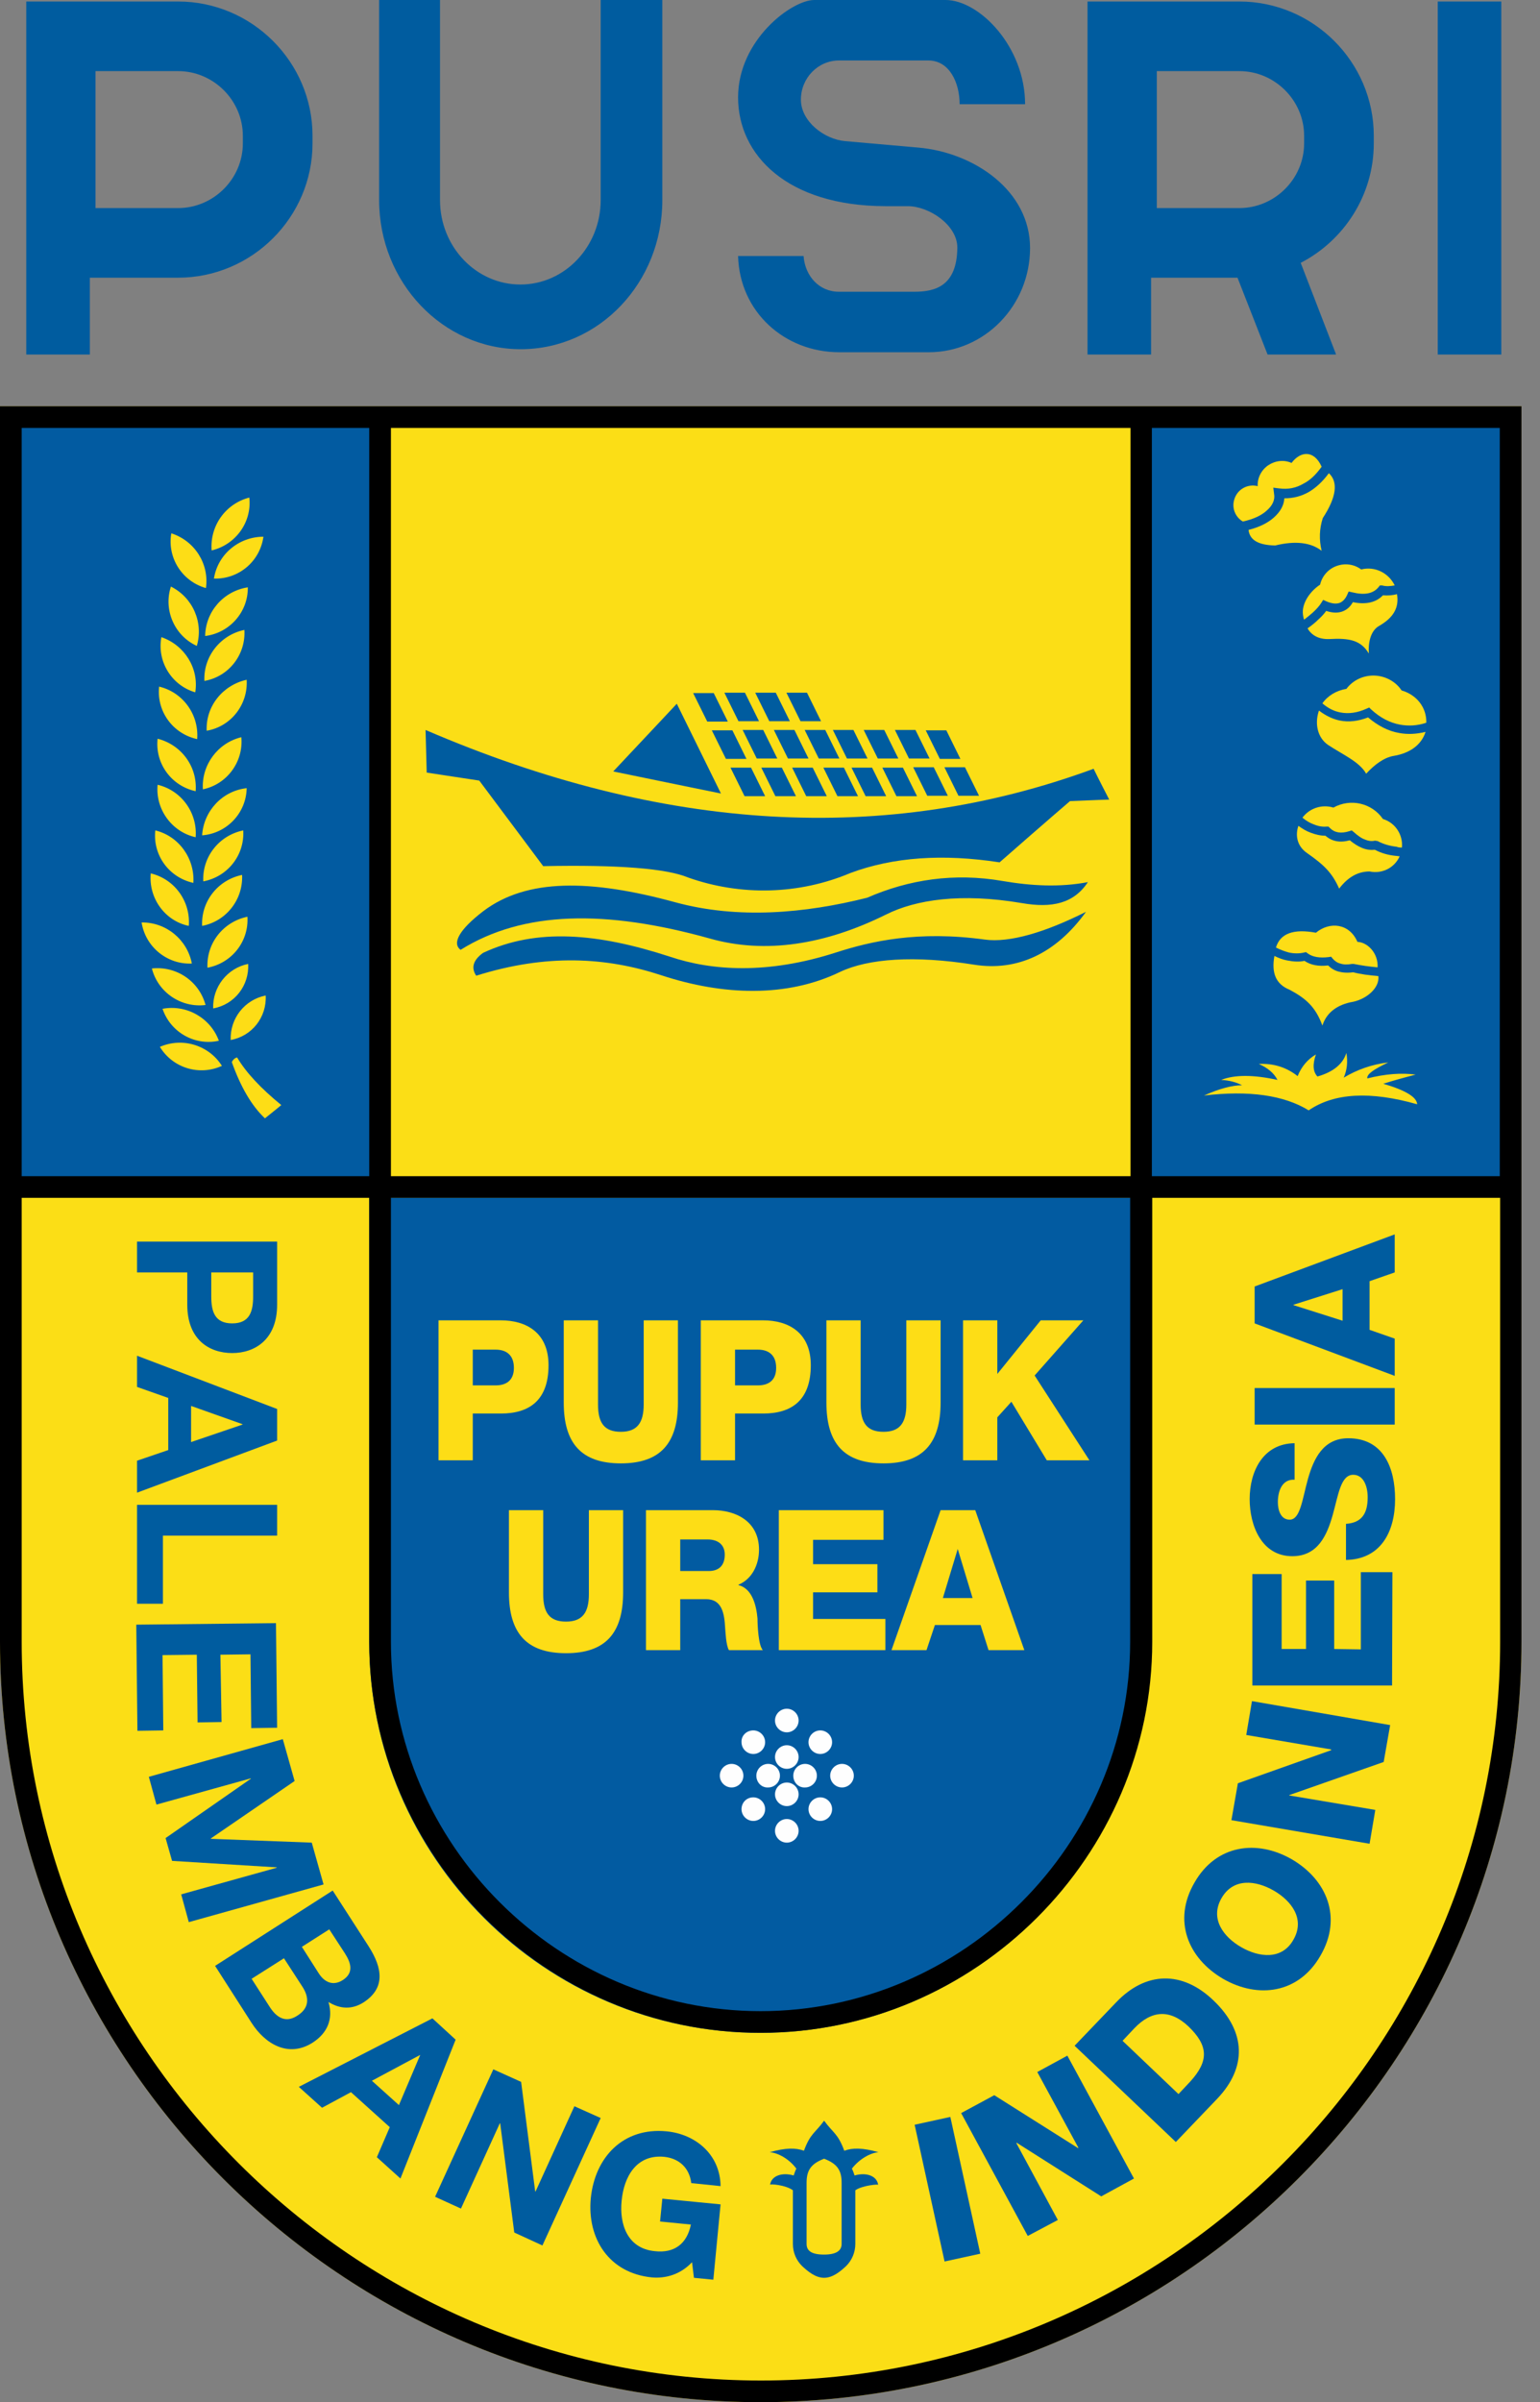 <svg width="59" height="92" viewBox="0 0 59 92" fill="none" xmlns="http://www.w3.org/2000/svg">
<rect x="0" y="0" width="59" height="92" fill="#808080" stroke="none"/>
<g clip-path="url(#clip0_3572_61194)">
<path fill-rule="evenodd" clip-rule="evenodd" d="M0 15.559H58.29V62.878C58.29 78.888 45.179 92 29.138 92C13.111 92 0 78.903 0 62.878V15.559Z" fill="#FBDE16"/>
<path fill-rule="evenodd" clip-rule="evenodd" d="M14.146 45.876H44.1V62.892C44.1 71.123 37.363 77.854 29.123 77.854C20.884 77.854 14.146 71.123 14.146 62.892V45.876Z" fill="#025BA1"/>
<path d="M14.598 15.996H0.321V45.381H14.598V15.996Z" fill="#025BA1"/>
<path d="M57.867 15.996H43.59V45.381H57.867V15.996Z" fill="#025BA1"/>
<path fill-rule="evenodd" clip-rule="evenodd" d="M52.996 41.506C53.842 41.753 54.28 42.016 54.294 42.292C52.5 41.782 51.115 41.855 50.138 42.525C49.19 41.943 47.848 41.753 46.127 41.957C46.711 41.695 47.207 41.564 47.586 41.564C47.367 41.447 47.09 41.374 46.784 41.36C47.294 41.156 48.023 41.156 48.942 41.36C48.811 41.098 48.563 40.894 48.227 40.748C48.796 40.719 49.292 40.879 49.715 41.214C49.861 40.85 50.094 40.573 50.415 40.384C50.284 40.763 50.298 41.039 50.473 41.229C51.086 41.054 51.45 40.748 51.582 40.326C51.64 40.661 51.611 40.967 51.48 41.273C51.99 40.967 52.559 40.763 53.186 40.69C52.632 40.952 52.355 41.141 52.384 41.302C53.084 41.127 53.696 41.083 54.236 41.156C53.784 41.273 53.361 41.389 52.996 41.506ZM53.711 32.459C53.755 31.978 53.463 31.512 52.982 31.366C52.559 30.754 51.742 30.565 51.086 30.929C50.648 30.798 50.182 30.944 49.905 31.308V31.322C50.05 31.439 50.196 31.526 50.328 31.57C50.502 31.643 50.663 31.672 50.823 31.657H50.896L50.955 31.716C51.13 31.89 51.377 31.934 51.698 31.832L51.786 31.803L51.859 31.861C52.019 32.007 52.165 32.109 52.296 32.153C52.428 32.211 52.559 32.225 52.675 32.196L52.778 32.211C52.996 32.328 53.244 32.4 53.507 32.429C53.58 32.459 53.638 32.459 53.711 32.459ZM51.305 34.032C51.028 33.406 50.707 33.114 50.065 32.663C49.671 32.386 49.627 31.963 49.744 31.628C49.905 31.745 50.05 31.832 50.211 31.89C50.4 31.963 50.59 32.007 50.78 32.007C51.028 32.225 51.334 32.284 51.713 32.182C51.873 32.313 52.034 32.415 52.18 32.473C52.355 32.546 52.515 32.561 52.675 32.546C52.923 32.677 53.186 32.75 53.477 32.779C53.521 32.779 53.565 32.794 53.623 32.794C53.434 33.231 52.953 33.478 52.471 33.376C52.019 33.376 51.64 33.595 51.305 34.032ZM54.644 27.68C54.659 27.112 54.294 26.617 53.696 26.442C53.477 26.107 53.084 25.888 52.661 25.874C52.238 25.859 51.83 26.049 51.582 26.384C51.203 26.442 50.867 26.646 50.663 26.937C50.882 27.127 51.115 27.243 51.363 27.287C51.669 27.345 52.005 27.301 52.355 27.141L52.457 27.097L52.53 27.17C52.88 27.491 53.244 27.68 53.638 27.753C53.959 27.811 54.294 27.797 54.644 27.68ZM50.896 28.54C50.473 28.263 50.371 27.724 50.517 27.258C50.517 27.243 50.532 27.229 50.532 27.214C50.78 27.403 51.042 27.534 51.319 27.593C51.669 27.666 52.034 27.622 52.413 27.476C52.792 27.797 53.186 28.001 53.609 28.073C53.93 28.132 54.265 28.117 54.615 28.03C54.455 28.54 54.002 28.846 53.405 28.948C53.025 29.006 52.646 29.297 52.34 29.632C52.092 29.181 51.45 28.904 50.896 28.54ZM53.434 22.421C53.2 21.94 52.675 21.678 52.15 21.809C51.873 21.605 51.523 21.561 51.203 21.678C50.882 21.794 50.648 22.071 50.575 22.392C50.196 22.639 49.861 23.106 49.919 23.543C49.934 23.601 49.934 23.674 49.963 23.732C50.08 23.645 50.182 23.557 50.284 23.47C50.43 23.339 50.546 23.208 50.619 23.091L50.692 22.974L50.823 23.033C51.028 23.12 51.188 23.135 51.319 23.091C51.436 23.047 51.538 22.945 51.611 22.785L51.669 22.654L51.8 22.683C52.267 22.8 52.602 22.741 52.807 22.494L52.865 22.421H52.953C53.098 22.465 53.273 22.45 53.434 22.421ZM50.925 24.475C50.502 24.49 50.24 24.315 50.094 24.067C50.255 23.951 50.386 23.849 50.502 23.732C50.634 23.616 50.736 23.499 50.809 23.397C51.028 23.47 51.232 23.484 51.407 23.426C51.582 23.368 51.727 23.251 51.83 23.062C52.325 23.164 52.719 23.076 52.982 22.8C53.171 22.814 53.361 22.8 53.521 22.756C53.609 23.266 53.39 23.659 52.821 23.98C52.53 24.155 52.413 24.562 52.442 25.029C52.136 24.519 51.698 24.431 50.925 24.475ZM52.778 37.048C52.807 36.494 52.384 36.086 52.005 36.072C51.698 35.358 50.94 35.285 50.415 35.722C49.555 35.562 49.044 35.751 48.884 36.29C49.059 36.377 49.219 36.436 49.38 36.48C49.584 36.523 49.788 36.523 49.963 36.48L50.036 36.465L50.094 36.509C50.284 36.654 50.561 36.698 50.911 36.654L50.998 36.64L51.057 36.713C51.13 36.8 51.232 36.873 51.348 36.902C51.48 36.946 51.625 36.946 51.8 36.916H51.859C52.15 36.975 52.457 37.019 52.778 37.048ZM49.409 37.907C48.869 37.689 48.709 37.252 48.825 36.611C49 36.698 49.161 36.756 49.321 36.785C49.555 36.829 49.773 36.844 49.977 36.8C50.211 36.96 50.517 37.019 50.882 36.975C50.984 37.077 51.115 37.164 51.275 37.208C51.436 37.252 51.625 37.266 51.844 37.237C52.121 37.31 52.457 37.354 52.807 37.383C52.865 37.834 52.34 38.3 51.727 38.388C51.159 38.519 50.809 38.825 50.663 39.277C50.4 38.563 50.036 38.242 49.409 37.907ZM50.634 17.875C50.342 17.22 49.817 17.278 49.482 17.73C49.19 17.599 48.855 17.642 48.592 17.817C48.33 17.992 48.169 18.298 48.184 18.619C47.79 18.517 47.382 18.75 47.279 19.158C47.192 19.478 47.338 19.813 47.615 19.973C48.023 19.886 48.33 19.74 48.534 19.551C48.752 19.361 48.855 19.143 48.811 18.91L48.782 18.677L49.015 18.706C49.35 18.75 49.657 18.691 49.948 18.517C50.182 18.4 50.415 18.181 50.634 17.875ZM48.855 20.891C48.213 20.877 47.877 20.687 47.834 20.294C48.242 20.192 48.563 20.032 48.796 19.828C49.044 19.609 49.19 19.361 49.205 19.085C49.54 19.085 49.846 19.012 50.153 18.837C50.415 18.677 50.663 18.458 50.911 18.123C51.275 18.458 51.203 19.041 50.678 19.842C50.546 20.25 50.532 20.673 50.634 21.095C50.225 20.775 49.627 20.702 48.855 20.891Z" fill="#FDDD16"/>
<path fill-rule="evenodd" clip-rule="evenodd" d="M42.496 30.623C42.088 29.836 41.898 29.443 41.898 29.443C33.936 32.371 25.404 31.876 16.304 27.957C16.334 29.05 16.348 29.589 16.348 29.589C17.69 29.793 18.361 29.895 18.361 29.895C19.994 32.08 20.811 33.172 20.811 33.172C23.684 33.114 25.536 33.26 26.367 33.609C28.394 34.323 30.611 34.265 32.58 33.435C34.227 32.823 36.123 32.692 38.296 33.027C40.09 31.453 40.994 30.681 40.994 30.681C41.986 30.638 42.496 30.623 42.496 30.623ZM18.506 36.494C18.127 36.771 18.04 37.062 18.244 37.368C20.942 36.523 23.217 36.654 25.346 37.354C27.694 38.126 30.144 38.213 32.186 37.222C33.265 36.713 35.029 36.581 37.319 36.946C38.967 37.208 40.455 36.523 41.607 34.921C40.046 35.707 38.675 36.115 37.727 35.984C35.175 35.635 33.382 36.042 32.025 36.48C29.4 37.325 27.271 37.179 25.667 36.64C22.896 35.736 20.563 35.533 18.506 36.494ZM18.521 34.892C20.183 33.639 22.619 33.668 25.871 34.556C28.277 35.212 30.844 34.979 33.221 34.382C34.825 33.682 36.561 33.42 38.413 33.741C39.521 33.93 40.6 33.988 41.679 33.784C41.14 34.6 40.309 34.79 39.142 34.586C36.809 34.192 35.088 34.455 33.95 35.023C31.631 36.174 29.327 36.552 27.184 35.941C23.202 34.833 20.052 34.877 17.646 36.377C17.311 36.13 17.588 35.605 18.521 34.892ZM36.007 29.064L35.467 27.971H36.255L36.794 29.064H36.007ZM36.182 29.385H36.969L37.509 30.477H36.721L36.182 29.385ZM29.313 30.492H28.525L27.986 29.399H28.773L29.313 30.492ZM30.494 30.492H29.706L29.167 29.399H29.954L30.494 30.492ZM31.675 30.492H30.888L30.348 29.399H31.136L31.675 30.492ZM32.871 30.492H32.084L31.544 29.399H32.331L32.871 30.492ZM33.95 30.492H33.163L32.623 29.399H33.411L33.95 30.492ZM35.132 30.492H34.344L33.804 29.399H34.592L35.132 30.492ZM35.773 29.385L36.313 30.477H35.525L34.986 29.385H35.773ZM34.286 27.957H35.073L35.613 29.05H34.825L34.286 27.957ZM33.09 27.957H33.877L34.417 29.05H33.63L33.09 27.957ZM31.909 27.957H32.696L33.236 29.05H32.448L31.909 27.957ZM30.829 27.957H31.617L32.157 29.05H31.369L30.829 27.957ZM29.648 27.957H30.436L30.975 29.05H30.188L29.648 27.957ZM28.452 27.957H29.24L29.779 29.05H28.992L28.452 27.957ZM28.598 29.064H27.811L27.271 27.971H28.059L28.598 29.064ZM30.129 26.529L30.669 27.622H31.456L30.917 26.529H30.129ZM28.934 26.529H29.721L30.261 27.622H29.473L28.934 26.529ZM27.752 26.529L28.292 27.622H29.079L28.54 26.529H27.752ZM27.884 27.636H27.096L26.556 26.544H27.344L27.884 27.636ZM25.929 26.952C27.052 29.239 27.621 30.39 27.621 30.39C27.621 30.39 26.25 30.113 23.494 29.545C25.127 27.811 25.929 26.952 25.929 26.952Z" fill="#005C9F"/>
<path fill-rule="evenodd" clip-rule="evenodd" d="M10.179 38.126C10.223 38.956 9.654 39.685 8.838 39.83C8.808 39 9.377 38.286 10.179 38.126ZM9.085 40.5C8.998 40.515 8.925 40.588 8.881 40.675C9.217 41.622 9.64 42.351 10.15 42.831C10.573 42.496 10.777 42.322 10.777 42.322C9.99 41.681 9.421 41.069 9.085 40.5ZM6.125 40.093C6.621 40.908 7.642 41.214 8.502 40.821C8.006 40.034 7 39.714 6.125 40.093ZM6.227 38.636C7.146 38.461 8.065 38.985 8.385 39.859C7.467 40.063 6.533 39.539 6.227 38.636ZM5.819 37.091C6.052 38.009 6.942 38.606 7.875 38.49C7.627 37.572 6.752 36.989 5.819 37.091ZM5.425 35.329C5.571 36.261 6.402 36.946 7.35 36.902C7.175 35.984 6.358 35.314 5.425 35.329ZM5.775 33.449C6.694 33.668 7.306 34.527 7.233 35.46C6.315 35.27 5.688 34.396 5.775 33.449ZM5.95 31.803C5.848 32.75 6.475 33.609 7.408 33.813C7.467 32.881 6.854 32.022 5.95 31.803ZM6.038 30.055C6.956 30.273 7.569 31.133 7.496 32.065C6.577 31.861 5.95 30.987 6.038 30.055ZM6.038 28.292C5.935 29.239 6.563 30.099 7.496 30.302C7.569 29.37 6.956 28.525 6.038 28.292ZM6.563 20.425C6.402 21.357 6.971 22.261 7.89 22.523C8.021 21.605 7.467 20.716 6.563 20.425ZM6.548 22.465C7.394 22.887 7.802 23.849 7.54 24.737C6.679 24.344 6.256 23.353 6.548 22.465ZM6.183 24.402C6.008 25.335 6.577 26.252 7.481 26.515C7.627 25.597 7.073 24.708 6.183 24.402ZM6.096 26.296C7.015 26.515 7.627 27.374 7.554 28.307C6.621 28.103 5.994 27.243 6.096 26.296ZM9.552 19.056C9.654 20.003 9.027 20.862 8.108 21.081C8.035 20.134 8.648 19.289 9.552 19.056ZM10.092 20.556C9.158 20.556 8.342 21.226 8.196 22.159C9.144 22.188 9.96 21.503 10.092 20.556ZM9.494 22.494C9.508 23.441 8.794 24.242 7.86 24.358C7.875 23.426 8.56 22.639 9.494 22.494ZM9.363 24.125C8.444 24.315 7.788 25.145 7.831 26.078C8.765 25.917 9.421 25.072 9.363 24.125ZM9.45 26.034C9.508 26.981 8.852 27.826 7.919 27.986C7.875 27.054 8.531 26.238 9.45 26.034ZM9.246 28.234C9.333 29.181 8.692 30.04 7.773 30.23C7.715 29.297 8.342 28.452 9.246 28.234ZM9.45 30.186C8.517 30.288 7.802 31.06 7.744 31.992C8.692 31.92 9.435 31.133 9.45 30.186ZM9.319 31.803C9.377 32.75 8.721 33.58 7.788 33.755C7.744 32.808 8.4 31.992 9.319 31.803ZM9.275 33.508C8.356 33.697 7.7 34.513 7.744 35.46C8.663 35.285 9.319 34.455 9.275 33.508ZM9.479 35.11C9.538 36.057 8.881 36.887 7.948 37.062C7.904 36.115 8.56 35.3 9.479 35.11ZM9.508 36.917C8.706 37.077 8.138 37.805 8.167 38.621C8.983 38.475 9.552 37.747 9.508 36.917Z" fill="#FDDD16"/>
<path fill-rule="evenodd" clip-rule="evenodd" d="M1.006 0.058H3.442H6.825C9.654 0.058 11.973 2.375 11.973 5.201V5.492C11.973 8.319 9.654 10.635 6.825 10.635H3.442V13.578H1.006V10.635V0.058ZM3.66 7.969H6.825C8.181 7.969 9.304 6.847 9.304 5.492V5.201C9.304 3.846 8.181 2.724 6.825 2.724H3.66V7.969ZM41.665 10.635V0.058H44.1H47.484C50.313 0.058 52.632 2.375 52.632 5.201V5.492C52.632 7.474 51.494 9.207 49.832 10.067L51.188 13.578H48.563L47.411 10.635H44.1V13.578H41.665V10.635V10.635ZM44.319 7.969H47.484C48.84 7.969 49.963 6.847 49.963 5.492V5.201C49.963 3.846 48.84 2.724 47.484 2.724H44.319V7.969ZM55.082 0.058H57.517V13.578H55.082V0.058ZM19.95 13.374C22.954 13.374 25.375 10.824 25.375 7.663V0H23.013V7.663C23.013 9.44 21.642 10.897 19.936 10.897C18.244 10.897 16.858 9.455 16.858 7.663V0H14.525V7.663C14.525 10.81 16.96 13.374 19.95 13.374ZM35.029 11.174H32.142C31.384 11.174 30.844 10.577 30.786 9.805H28.277C28.336 11.946 30.056 13.49 32.157 13.49H35.584C37.727 13.49 39.463 11.698 39.463 9.499C39.463 7.299 37.319 5.842 35.19 5.653L32.375 5.405C31.573 5.332 30.684 4.647 30.684 3.817C30.684 2.987 31.34 2.316 32.142 2.316H35.569C36.371 2.316 36.765 3.161 36.765 3.992H39.273C39.273 1.792 37.523 0 36.225 0H31.194C30.334 0 28.277 1.53 28.277 3.73C28.277 5.929 30.144 7.882 33.907 7.896H34.782C35.584 7.896 36.677 8.61 36.677 9.484C36.663 10.956 35.831 11.174 35.029 11.174Z" fill="#005C9F"/>
<path fill-rule="evenodd" clip-rule="evenodd" d="M0 15.559H14.146H44.144H58.29V45.046V45.876V62.878C58.29 78.888 45.179 92 29.138 92C13.111 92 0 78.903 0 62.878V45.876V45.046V15.559ZM14.146 16.39H0.831V45.046H14.146V16.39ZM14.146 45.876H0.831V62.878C0.831 78.437 13.577 91.17 29.152 91.17C44.727 91.17 57.473 78.437 57.473 62.878V45.876H44.144V62.878C44.144 71.094 37.363 77.854 29.152 77.854C20.927 77.869 14.146 71.094 14.146 62.878V45.876ZM44.144 45.046H57.459V16.39H44.13V45.046H44.144ZM14.977 16.39V45.046H43.313V16.39H14.977ZM14.977 45.876V62.878C14.977 70.628 21.379 77.024 29.138 77.024C36.896 77.024 43.298 70.628 43.298 62.878V45.876H14.977Z" fill="black"/>
<path fill-rule="evenodd" clip-rule="evenodd" d="M16.8 55.928H18.113V54.136H19.192C20.3 54.136 21.015 53.612 21.015 52.286C21.015 51.019 20.14 50.567 19.192 50.567H16.8V55.928V55.928ZM18.113 51.689H18.988C19.396 51.689 19.688 51.893 19.688 52.388C19.688 52.869 19.396 53.058 18.988 53.058H18.113V51.689V51.689ZM25.973 50.567H24.661V53.787C24.661 54.472 24.427 54.836 23.786 54.836C23.144 54.836 22.911 54.486 22.911 53.787V50.567H21.598V53.714C21.598 55.273 22.269 56.045 23.786 56.045C25.302 56.045 25.973 55.273 25.973 53.714V50.567ZM26.848 55.928H28.161V54.136H29.24C30.348 54.136 31.063 53.612 31.063 52.286C31.063 51.019 30.188 50.567 29.24 50.567H26.848V55.928ZM28.161 51.689H29.036C29.444 51.689 29.736 51.893 29.736 52.388C29.736 52.869 29.444 53.058 29.036 53.058H28.161V51.689ZM36.036 50.567H34.723V53.787C34.723 54.472 34.49 54.836 33.848 54.836C33.207 54.836 32.973 54.486 32.973 53.787V50.567H31.661V53.714C31.661 55.273 32.332 56.045 33.848 56.045C35.365 56.045 36.036 55.273 36.036 53.714V50.567ZM36.896 55.928H38.209V54.282L38.748 53.685L40.105 55.928H41.738L39.638 52.68L41.505 50.567H39.871L38.209 52.621V50.567H36.896V55.928Z" fill="#FDDD16"/>
<path fill-rule="evenodd" clip-rule="evenodd" d="M23.873 57.837H22.561V61.056C22.561 61.741 22.327 62.105 21.686 62.105C21.044 62.105 20.811 61.756 20.811 61.056V57.837H19.498V60.984C19.498 62.542 20.169 63.315 21.686 63.315C23.202 63.315 23.873 62.542 23.873 60.984V57.837ZM24.748 63.198H26.061V61.246H27.052C27.665 61.246 27.752 61.8 27.781 62.339C27.796 62.484 27.811 63.009 27.927 63.198H29.225C29.05 63.009 29.021 62.222 29.021 61.989C28.977 61.479 28.817 60.838 28.292 60.707V60.692C28.817 60.474 29.079 59.92 29.079 59.352C29.079 58.274 28.204 57.837 27.315 57.837H24.748V63.198V63.198ZM26.061 58.959H27.111C27.475 58.959 27.767 59.133 27.767 59.541C27.767 59.949 27.548 60.168 27.154 60.168H26.061V58.959ZM29.838 63.198H33.921V62.004H31.15V60.984H33.615V59.906H31.15V58.973H33.848V57.837H29.838V63.198ZM36.692 59.323L37.261 61.202H36.123L36.692 59.323ZM34.154 63.198H35.496L35.817 62.237H37.567L37.873 63.198H39.244L37.363 57.837H36.036L34.154 63.198Z" fill="#FDDD16"/>
<path fill-rule="evenodd" clip-rule="evenodd" d="M30.144 65.442C30.392 65.442 30.596 65.646 30.596 65.893C30.596 66.141 30.392 66.345 30.144 66.345C29.896 66.345 29.692 66.141 29.692 65.893C29.692 65.646 29.896 65.442 30.144 65.442ZM30.392 68.006C30.392 67.758 30.596 67.554 30.844 67.554C31.092 67.554 31.296 67.758 31.296 68.006C31.296 68.253 31.092 68.457 30.844 68.457C30.596 68.472 30.392 68.268 30.392 68.006ZM28.977 68.006C28.977 67.758 29.181 67.554 29.429 67.554C29.677 67.554 29.881 67.758 29.881 68.006C29.881 68.253 29.677 68.457 29.429 68.457C29.181 68.472 28.977 68.268 28.977 68.006ZM30.144 66.84C29.896 66.84 29.692 67.044 29.692 67.292C29.692 67.54 29.896 67.743 30.144 67.743C30.392 67.743 30.596 67.54 30.596 67.292C30.596 67.044 30.392 66.84 30.144 66.84ZM30.144 68.268C29.896 68.268 29.692 68.472 29.692 68.72C29.692 68.967 29.896 69.171 30.144 69.171C30.392 69.171 30.596 68.967 30.596 68.72C30.596 68.472 30.392 68.268 30.144 68.268ZM31.427 68.836C31.675 68.836 31.879 69.04 31.879 69.288C31.879 69.535 31.675 69.739 31.427 69.739C31.179 69.739 30.975 69.535 30.975 69.288C30.975 69.04 31.179 68.836 31.427 68.836ZM28.861 68.836C29.108 68.836 29.313 69.04 29.313 69.288C29.313 69.535 29.108 69.739 28.861 69.739C28.613 69.739 28.409 69.535 28.409 69.288C28.409 69.04 28.598 68.836 28.861 68.836ZM28.861 66.272C29.108 66.272 29.313 66.476 29.313 66.724C29.313 66.971 29.108 67.175 28.861 67.175C28.613 67.175 28.409 66.971 28.409 66.724C28.394 66.476 28.598 66.272 28.861 66.272ZM31.427 66.272C31.675 66.272 31.879 66.476 31.879 66.724C31.879 66.971 31.675 67.175 31.427 67.175C31.179 67.175 30.975 66.971 30.975 66.724C30.975 66.476 31.179 66.272 31.427 66.272ZM30.144 69.666C30.392 69.666 30.596 69.871 30.596 70.118C30.596 70.366 30.392 70.57 30.144 70.57C29.896 70.57 29.692 70.366 29.692 70.118C29.692 69.871 29.896 69.666 30.144 69.666ZM28.029 67.554C28.277 67.554 28.481 67.758 28.481 68.006C28.481 68.253 28.277 68.457 28.029 68.457C27.781 68.457 27.577 68.253 27.577 68.006C27.577 67.758 27.781 67.554 28.029 67.554ZM32.259 67.554C32.507 67.554 32.711 67.758 32.711 68.006C32.711 68.253 32.507 68.457 32.259 68.457C32.011 68.457 31.806 68.253 31.806 68.006C31.806 67.758 32.011 67.554 32.259 67.554Z" fill="#FEFEFE"/>
<path fill-rule="evenodd" clip-rule="evenodd" d="M26.586 87.236L27.329 87.309L27.606 84.424L25.375 84.206L25.288 85.08L26.469 85.197C26.323 85.925 25.842 86.304 25.084 86.216C24.034 86.114 23.727 85.182 23.815 84.293C23.902 83.361 24.384 82.501 25.448 82.603C26.002 82.662 26.411 83.011 26.483 83.609L27.606 83.725C27.592 82.501 26.629 81.729 25.536 81.627C23.888 81.467 22.794 82.603 22.634 84.191C22.488 85.736 23.334 87.061 24.981 87.222C25.492 87.265 26.061 87.12 26.513 86.639L26.586 87.236ZM16.669 84.133L18.9 79.252L19.965 79.733L20.504 83.929H20.519L22.006 80.666L23.013 81.117L20.781 85.998L19.702 85.502L19.163 81.321H19.148L17.66 84.585L16.669 84.133ZM11.448 79.923L12.338 80.724L13.446 80.127L14.933 81.467L14.438 82.618L15.342 83.434L17.456 78.116L16.567 77.3L11.448 79.923ZM16.1 78.699L15.283 80.622L14.248 79.69L16.1 78.699ZM8.24 75.29L12.746 72.405L14.117 74.532C14.671 75.392 14.758 76.15 13.927 76.689C13.49 76.965 13.038 76.951 12.585 76.674C12.775 77.329 12.542 77.868 11.973 78.233C11.054 78.816 10.165 78.291 9.64 77.475L8.24 75.29ZM10.879 74.999L11.579 76.077C11.856 76.499 11.856 76.907 11.39 77.198C10.923 77.504 10.573 77.242 10.325 76.849L9.64 75.785L10.879 74.999ZM12.615 73.891L11.565 74.561L12.206 75.567C12.425 75.916 12.761 76.077 13.14 75.829C13.563 75.552 13.446 75.173 13.213 74.809L12.615 73.891ZM5.702 68.049L5.994 69.113L9.61 68.108V68.122L6.344 70.395L6.592 71.269L10.602 71.517V71.531L6.942 72.551L7.233 73.615L12.396 72.172L11.944 70.57L8.079 70.424V70.409L11.287 68.21L10.835 66.607L5.702 68.049ZM5.221 62.222L5.265 66.287L6.256 66.272L6.227 63.388L7.54 63.373L7.569 65.966L8.488 65.951L8.444 63.373L9.596 63.358L9.625 66.185L10.617 66.17L10.573 62.164L5.221 62.222ZM5.25 57.633V61.421H6.242V58.813H10.617V57.633H5.25ZM9.29 54.544V54.559L7.321 55.229V53.845L9.29 54.544ZM5.25 51.922V53.117L6.446 53.539V55.535L5.25 55.943V57.167L10.617 55.171V53.962L5.25 51.922ZM9.698 48.732V49.649C9.698 50.203 9.581 50.684 8.896 50.684C8.21 50.684 8.094 50.203 8.094 49.649V48.732H9.698ZM5.25 47.551V48.732H7.175V49.97C7.175 51.31 8.021 51.82 8.896 51.82C9.771 51.82 10.617 51.296 10.617 49.97V47.551H5.25Z" fill="#005C9F"/>
<path fill-rule="evenodd" clip-rule="evenodd" d="M53.434 52.694V51.267L52.471 50.931V49.067L53.434 48.732V47.275L48.067 49.271V50.684L53.434 52.694ZM49.554 49.984V49.97L51.436 49.373V50.582L49.554 49.984Z" fill="#005C9F"/>
<path d="M53.434 53.16H48.067V54.559H53.434V53.16Z" fill="#005C9F"/>
<path fill-rule="evenodd" clip-rule="evenodd" d="M51.538 59.745C52.909 59.731 53.448 58.653 53.448 57.414C53.448 56.234 53.011 55.083 51.655 55.083C50.692 55.083 50.328 55.87 50.109 56.642C49.89 57.429 49.817 58.201 49.409 58.201C49.059 58.201 48.957 57.822 48.957 57.531C48.957 57.108 49.117 56.642 49.598 56.671V55.273C48.388 55.287 47.877 56.351 47.877 57.414C47.877 58.42 48.33 59.6 49.511 59.6C50.488 59.6 50.838 58.798 51.057 58.026C51.275 57.254 51.363 56.482 51.844 56.482C52.238 56.482 52.398 56.919 52.398 57.342C52.398 57.939 52.194 58.318 51.567 58.361V59.745H51.538Z" fill="#005C9F"/>
<path fill-rule="evenodd" clip-rule="evenodd" d="M53.332 64.553L53.346 60.212H52.136V63.169L51.115 63.154V60.532H50.036V63.154H49.102V60.284H47.98V64.553H53.332Z" fill="#005C9F"/>
<path fill-rule="evenodd" clip-rule="evenodd" d="M52.471 70.613L52.69 69.317L49.394 68.763V68.749L53.011 67.481L53.259 66.068L47.965 65.15L47.746 66.447L50.998 67.001V67.03L47.425 68.297L47.178 69.71L52.471 70.613Z" fill="#005C9F"/>
<path fill-rule="evenodd" clip-rule="evenodd" d="M46.857 75.785C48.198 76.557 49.759 76.353 50.59 74.897C51.436 73.44 50.838 71.998 49.496 71.211C48.155 70.439 46.594 70.643 45.763 72.1C44.917 73.556 45.515 74.999 46.857 75.785ZM47.557 74.576C46.871 74.183 46.346 73.484 46.798 72.697C47.25 71.91 48.111 72.012 48.796 72.405C49.482 72.799 50.007 73.498 49.555 74.285C49.117 75.071 48.242 74.969 47.557 74.576Z" fill="#005C9F"/>
<path fill-rule="evenodd" clip-rule="evenodd" d="M45.048 82.035L46.638 80.374C47.761 79.194 47.761 77.825 46.492 76.616C45.296 75.465 43.896 75.494 42.759 76.689L41.169 78.349L45.048 82.035ZM43.007 78.16L43.459 77.679C44.115 76.994 44.815 76.936 45.529 77.606C46.302 78.349 46.317 78.932 45.602 79.719L45.15 80.2L43.007 78.16Z" fill="#005C9F"/>
<path fill-rule="evenodd" clip-rule="evenodd" d="M39.375 85.633L40.527 85.022L38.938 82.079L38.952 82.064L42.19 84.118L43.444 83.434L40.892 78.728L39.74 79.355L41.315 82.254L41.3 82.268L38.092 80.243L36.823 80.928L39.375 85.633Z" fill="#005C9F"/>
<path d="M36.409 81.075L35.041 81.374L36.188 86.612L37.556 86.313L36.409 81.075Z" fill="#005C9F"/>
<path fill-rule="evenodd" clip-rule="evenodd" d="M31.573 87.236C31.238 87.236 30.946 86.988 30.727 86.784C30.509 86.566 30.377 86.275 30.377 85.939V83.885C30.115 83.681 29.459 83.623 29.502 83.681C29.546 83.332 29.954 83.186 30.407 83.317C30.436 83.23 30.465 83.142 30.509 83.055C30.217 82.662 29.779 82.443 29.488 82.428C30.086 82.254 30.494 82.254 30.8 82.37C31.048 81.7 31.223 81.7 31.573 81.219C31.923 81.7 32.098 81.7 32.346 82.37C32.652 82.254 33.061 82.254 33.659 82.428C33.367 82.443 32.929 82.676 32.638 83.055C32.682 83.142 32.711 83.23 32.74 83.317C33.192 83.186 33.6 83.332 33.644 83.681C33.688 83.638 33.032 83.696 32.769 83.885V85.939C32.769 86.26 32.638 86.566 32.419 86.784C32.2 86.988 31.909 87.236 31.573 87.236ZM31.573 82.676C31.077 82.865 30.902 83.113 30.902 83.594V85.939C30.902 86.202 31.092 86.347 31.573 86.347C32.054 86.347 32.244 86.187 32.244 85.939V83.594C32.244 83.113 32.069 82.865 31.573 82.676Z" fill="#005C9F"/>
</g>
<defs>
<clipPath id="clip0_3572_61194">
<rect width="58.29" height="92" fill="white"/>
</clipPath>
</defs>
</svg>

